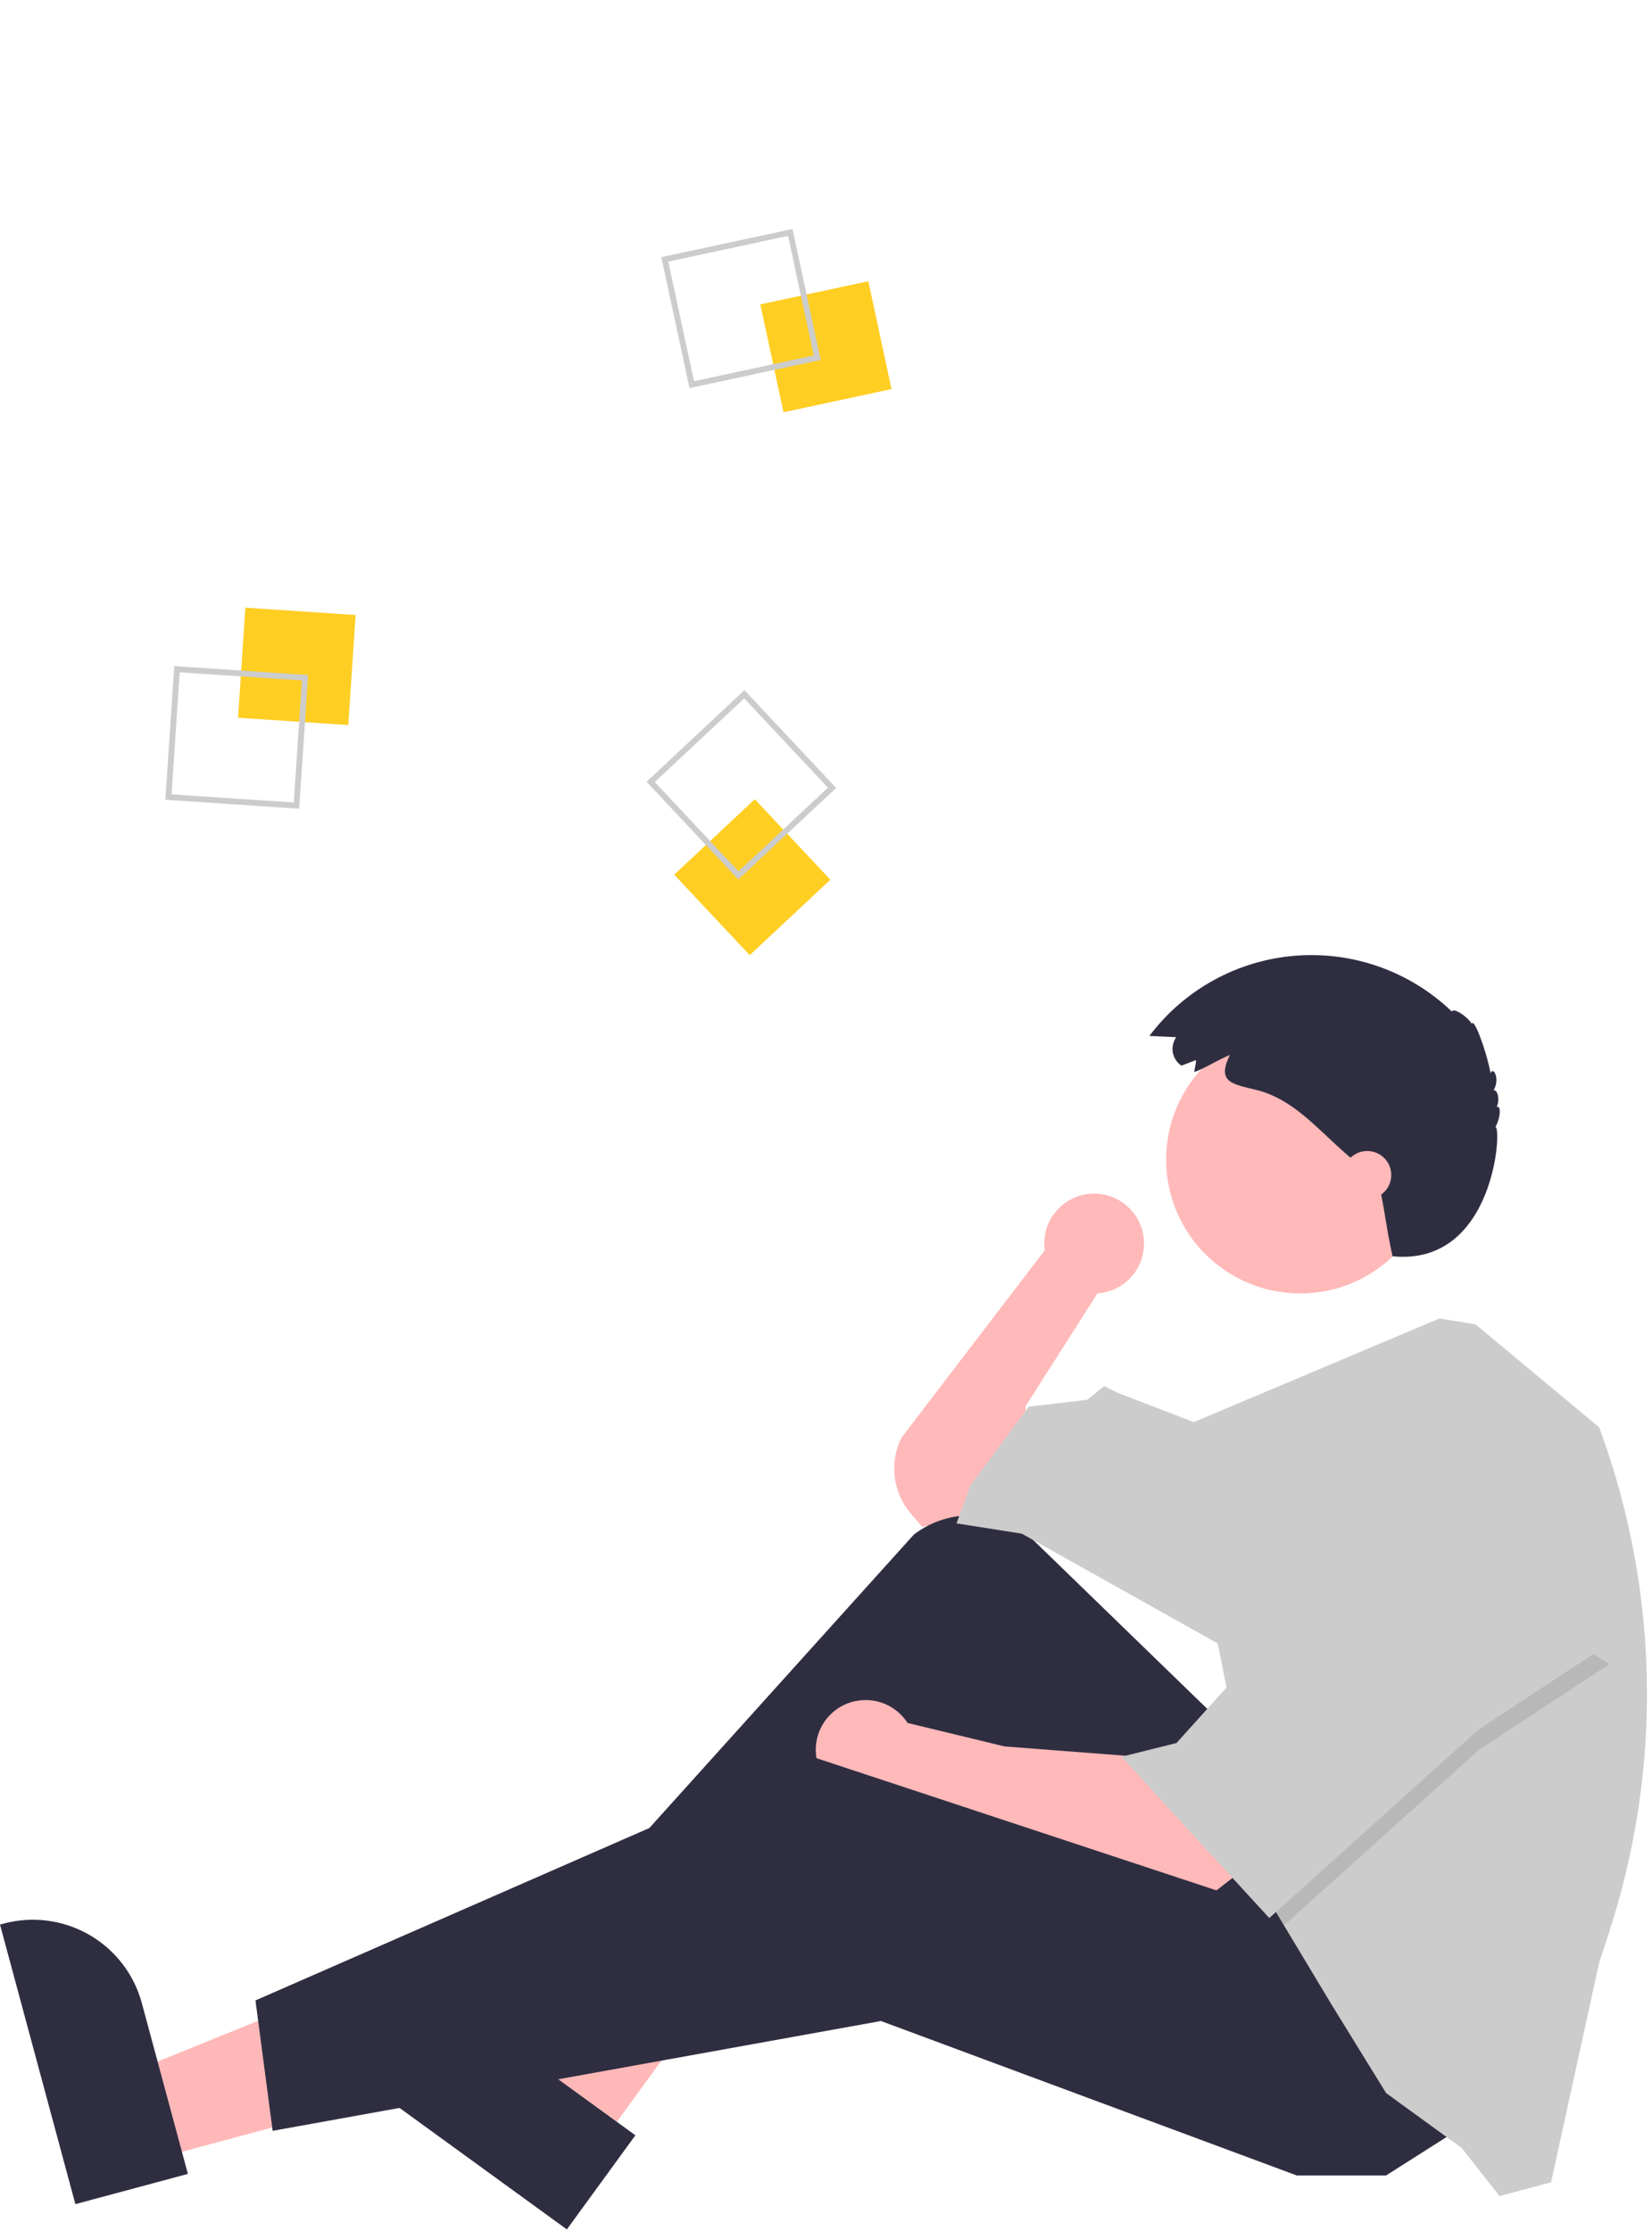 <svg width="117" height="158" viewBox="0 0 117 158" fill="none" xmlns="http://www.w3.org/2000/svg">
<g clip-path="url(#clip0_491_1965)">
<path d="M81.02 88.08C81.024 87.596 80.927 87.115 80.736 86.67C80.545 86.224 80.265 85.823 79.912 85.49C79.558 85.158 79.141 84.902 78.684 84.738C78.227 84.574 77.742 84.506 77.257 84.538C76.773 84.57 76.3 84.701 75.869 84.924C75.438 85.146 75.058 85.455 74.751 85.831C74.445 86.207 74.22 86.642 74.089 87.108C73.959 87.575 73.926 88.064 73.993 88.544L63.85 101.808C63.417 102.672 63.25 103.645 63.368 104.604C63.486 105.563 63.885 106.466 64.515 107.2L65.311 108.127L68.961 107.398L73.099 103.752L72.612 99.62L77.724 91.6L77.717 91.594C78.612 91.537 79.451 91.142 80.065 90.49C80.678 89.837 81.02 88.975 81.02 88.08Z" fill="#FFB9B9"/>
<path d="M10.877 152.927L9.221 146.786L32.152 137.487L34.595 146.55L10.877 152.927Z" fill="#FFB8B8"/>
<path d="M5.338 156.095L0 136.296L0.251 136.228C2.298 135.678 4.479 135.962 6.316 137.018C8.153 138.074 9.495 139.816 10.046 141.86L10.046 141.86L13.307 153.953L5.338 156.095Z" fill="#2F2E41"/>
<path d="M42.463 151.945L37.313 148.205L49.308 126.588L56.91 132.108L42.463 151.945Z" fill="#FFB8B8"/>
<path d="M40.146 157.885L23.539 145.825L23.692 145.615C24.939 143.903 26.815 142.756 28.909 142.426C31.003 142.096 33.142 142.609 34.856 143.854L34.857 143.854L44.999 151.22L40.146 157.885Z" fill="#2F2E41"/>
<path d="M86.242 121.737L73.282 109.165C72.151 108.068 70.661 107.415 69.086 107.328C67.512 107.24 65.959 107.723 64.712 108.687L40.241 135.834L42.432 139.237L65.797 123.439L81.618 144.098L96.708 136.563L86.242 121.737Z" fill="#2F2E41"/>
<path d="M80.644 124.411L71.152 123.682L64.278 122.018C63.889 121.413 63.325 120.941 62.661 120.665C61.997 120.389 61.264 120.322 60.56 120.474C59.857 120.625 59.217 120.987 58.725 121.512C58.234 122.037 57.915 122.699 57.811 123.41C57.707 124.121 57.823 124.847 58.143 125.49C58.464 126.134 58.973 126.664 59.603 127.01C60.234 127.356 60.955 127.502 61.671 127.427C62.387 127.353 63.062 127.062 63.608 126.593L63.607 126.598L67.745 128.3L85.512 134.376L87.702 132.674L80.644 124.411Z" fill="#FFB9B9"/>
<path d="M103.523 150.66L98.168 154.063H91.84L62.39 143.126L19.31 150.903L18.093 141.667L57.522 124.411L92.084 135.834L103.523 150.66Z" fill="#2F2E41"/>
<path d="M92.084 91.6C97.326 91.6 101.576 87.356 101.576 82.121C101.576 76.886 97.326 72.642 92.084 72.642C86.841 72.642 82.591 76.886 82.591 82.121C82.591 87.356 86.841 91.6 92.084 91.6Z" fill="#FFB9B9"/>
<path d="M116.644 119.966C116.644 125.686 115.741 131.371 113.969 136.811L113.258 138.994L109.851 154.549L106.2 155.521L103.523 152.118L98.168 148.229L94.274 141.91L90.935 136.354L89.893 134.619L86.242 116.39L72.369 108.613L67.745 107.884L68.718 105.21L72.856 99.62L76.993 99.134L78.21 98.162L79.184 98.648L84.551 100.713L101.951 93.372L104.496 93.787L113.258 101.079C115.498 107.124 116.645 113.519 116.644 119.966Z" fill="#CCCCCC"/>
<path opacity="0.1" d="M113.988 117.849L104.74 123.925L90.935 136.354L89.893 134.619L86.972 120.036H87.703L95.248 106.183L113.988 117.849Z" fill="black"/>
<path d="M95.248 104.724L87.703 118.578L83.322 123.439L79.427 124.411L89.893 135.834L104.74 122.467L113.988 116.39L95.248 104.724Z" fill="#CCCCCC"/>
<path d="M84.701 75.073L83.672 75.468C83.516 75.363 83.382 75.228 83.278 75.07C83.174 74.913 83.103 74.737 83.067 74.552C83.031 74.367 83.033 74.177 83.071 73.993C83.109 73.808 83.182 73.633 83.288 73.477C83.294 73.469 83.299 73.461 83.305 73.453L81.404 73.364C82.624 71.742 84.176 70.396 85.955 69.417C87.735 68.438 89.703 67.847 91.728 67.684C93.753 67.521 95.79 67.79 97.704 68.472C99.618 69.153 101.365 70.233 102.829 71.64C102.916 71.342 103.859 71.921 104.244 72.508C104.374 72.024 105.258 74.365 105.571 76.02C105.716 75.469 106.272 76.358 105.785 77.212C106.094 77.167 106.233 77.956 105.994 78.396C106.332 78.238 106.275 79.18 105.909 79.81C106.391 79.767 105.867 89.692 98.626 88.969C98.122 86.656 98.264 86.8 97.67 83.825C97.394 83.532 97.091 83.266 96.789 82.999L95.156 81.559C93.256 79.885 91.527 77.818 88.996 77.192C87.257 76.762 86.157 76.665 87.105 74.707C86.249 75.064 85.449 75.595 84.585 75.926C84.597 75.653 84.717 75.347 84.701 75.073Z" fill="#2F2E41"/>
<path d="M96.83 84.916C97.77 84.916 98.533 84.154 98.533 83.215C98.533 82.275 97.77 81.513 96.83 81.513C95.889 81.513 95.126 82.275 95.126 83.215C95.126 84.154 95.889 84.916 96.83 84.916Z" fill="#FFB9B9"/>
<path d="M17.378 43.033L16.858 50.829L24.666 51.349L25.186 43.553L17.378 43.033Z" fill="#FECE23"/>
<path d="M12.341 47.173L21.821 47.803L21.19 57.27L11.71 56.639L12.341 47.173ZM21.382 48.188L12.726 47.612L12.15 56.255L20.805 56.831L21.382 48.188Z" fill="#CCCCCC"/>
<path d="M61.497 19.916L53.848 21.557L55.491 29.196L63.141 27.555L61.497 19.916Z" fill="#FECE23"/>
<path d="M56.128 16.216L58.124 25.492L48.835 27.485L46.839 18.209L56.128 16.216ZM57.633 25.175L55.811 16.706L47.33 18.526L49.152 26.995L57.633 25.175Z" fill="#CCCCCC"/>
<path d="M53.459 56.601L47.749 61.942L53.098 67.644L58.808 62.303L53.459 56.601Z" fill="#FECE23"/>
<path d="M59.219 55.802L52.285 62.287L45.79 55.363L52.724 48.877L59.219 55.802ZM52.304 61.704L58.635 55.782L52.705 49.46L46.373 55.382L52.304 61.704Z" fill="#CCCCCC"/>
</g>
<defs>
<clipPath id="clip0_491_1965">
<rect width="117" height="158" fill="white"/>
</clipPath>
</defs>
</svg>
